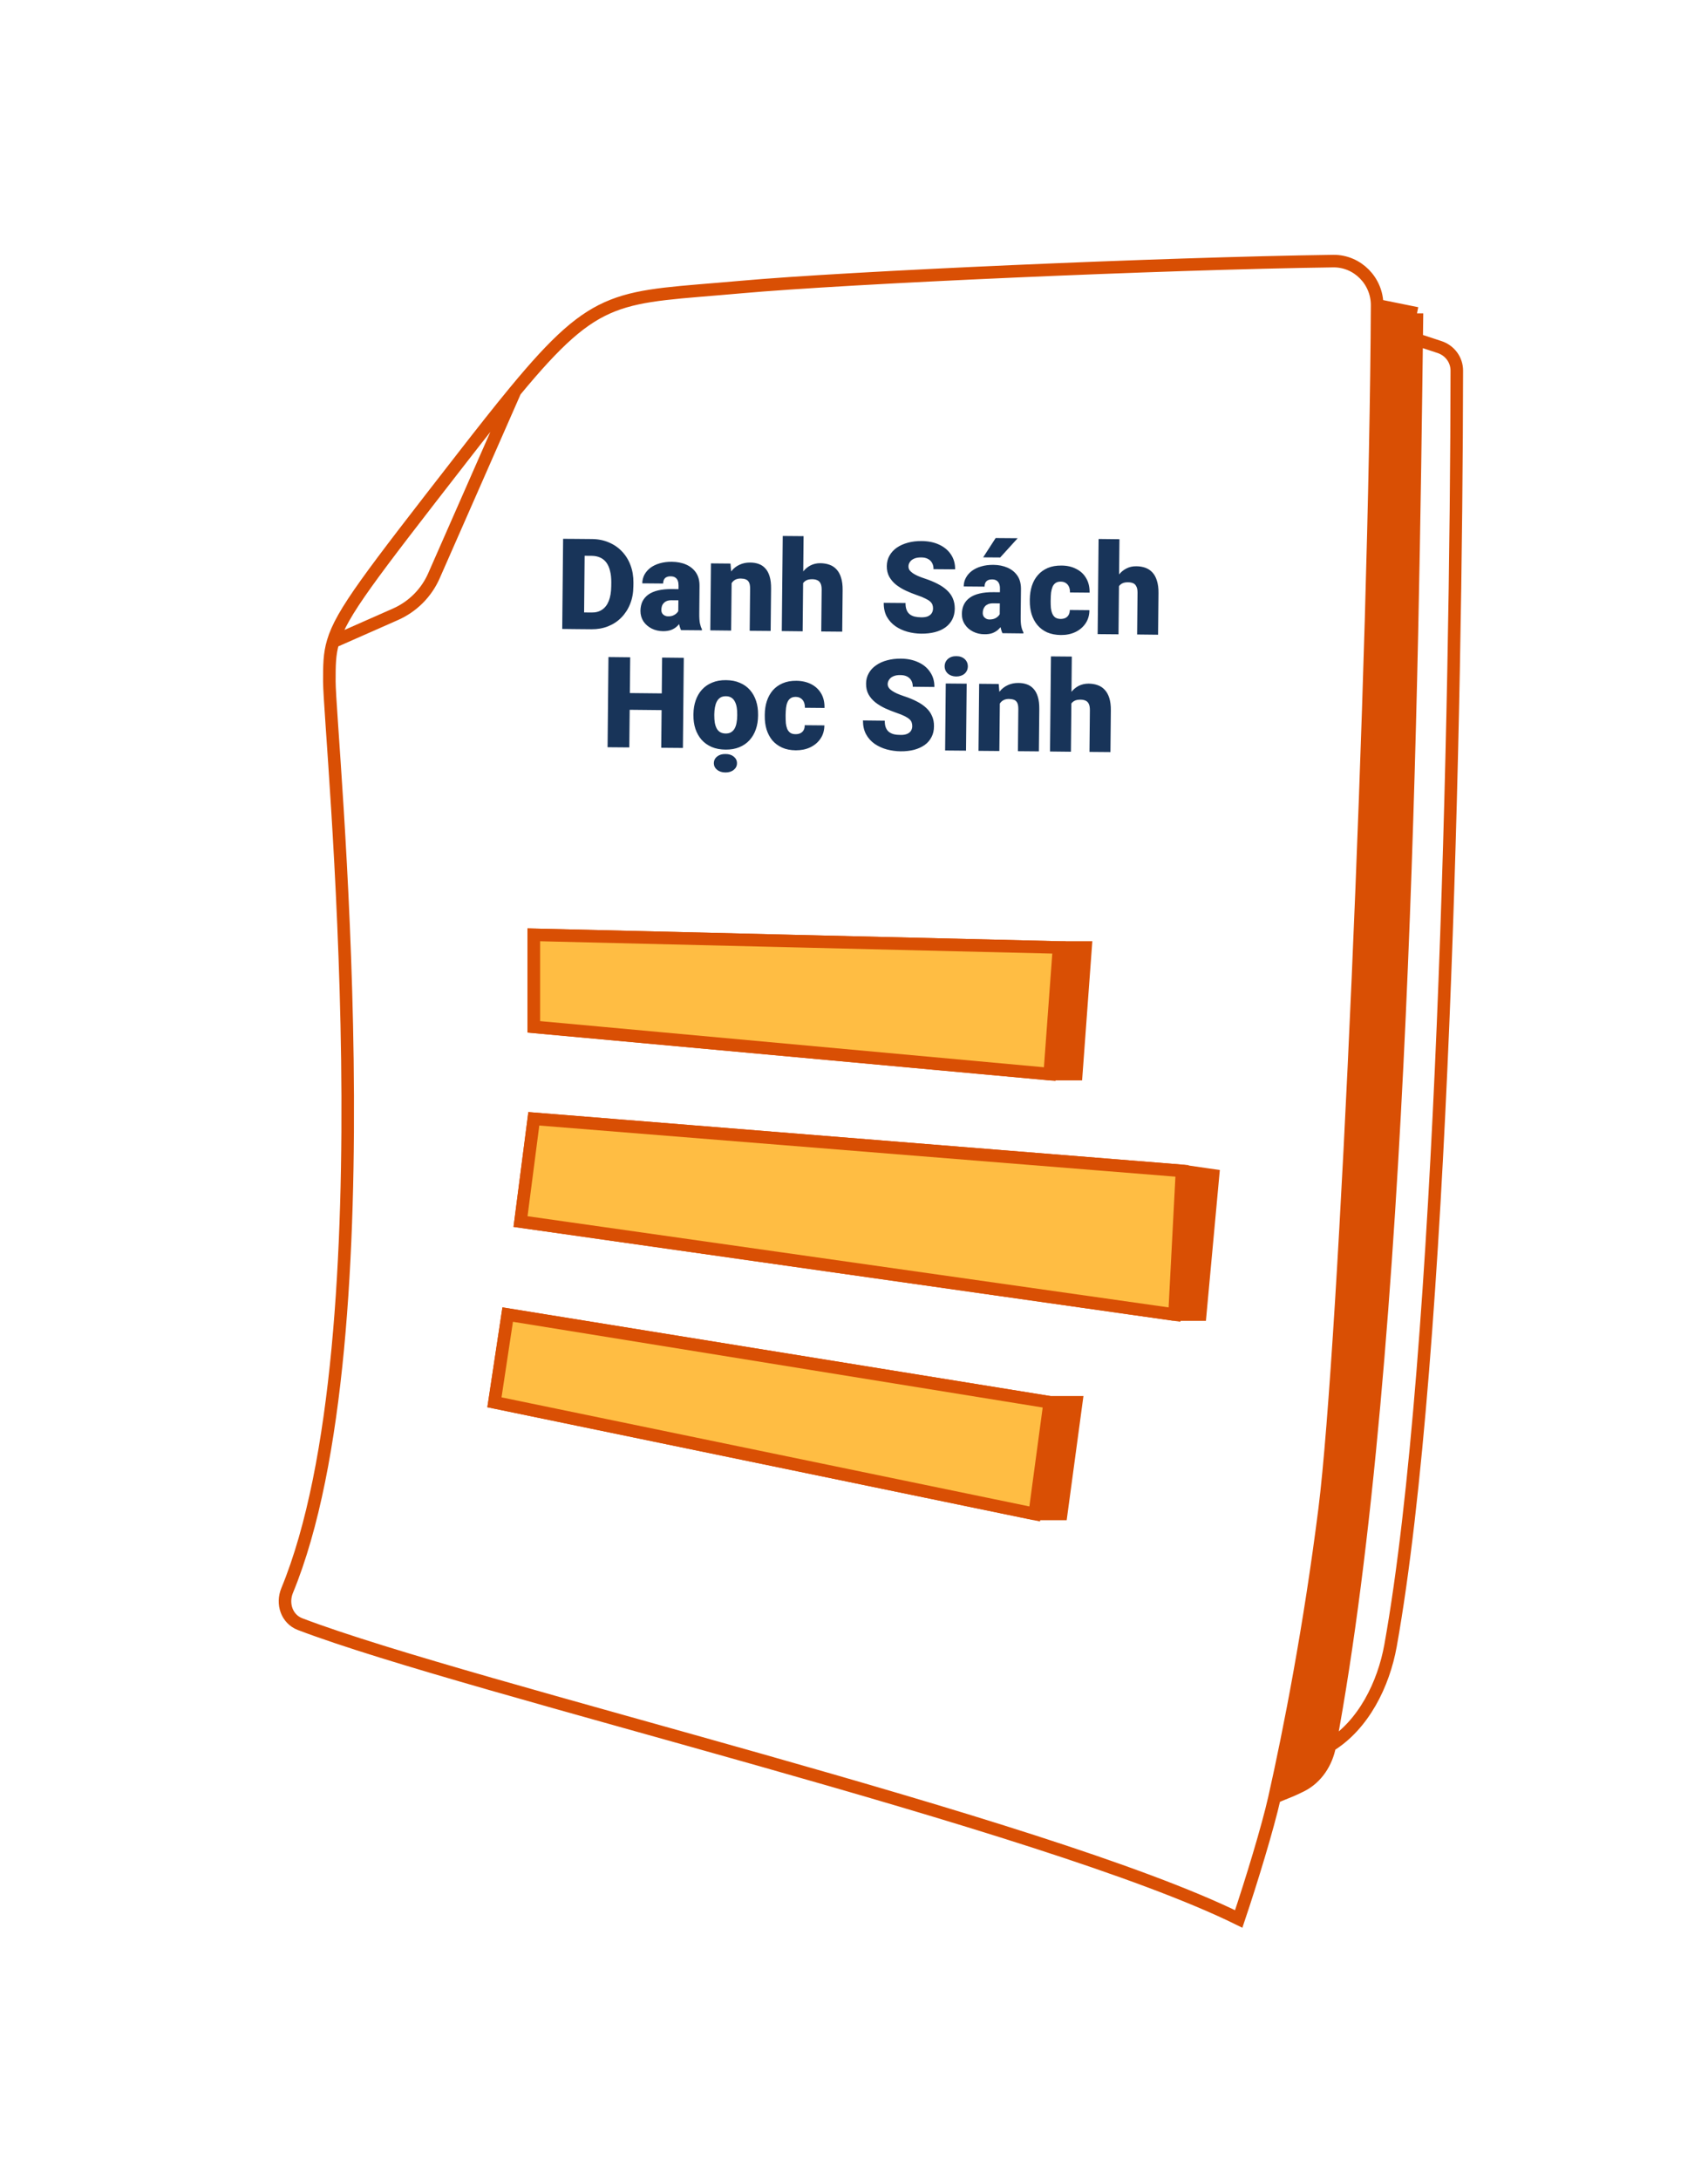 <svg width="29" height="37" viewBox="0 0 29 37" fill="none" xmlns="http://www.w3.org/2000/svg">
<g filter="url(#filter0_d_3608_87039)">
<path d="M17.981 12.083L17.823 14.232H18.274L18.432 12.083H17.981Z" fill="#D94F04"/>
<path d="M20.069 15.875L19.942 18.314H20.378L20.596 15.951L20.069 15.875Z" fill="#D94F04"/>
<path d="M17.823 19.803L17.568 21.698H18.018L18.274 19.803H17.823Z" fill="#D94F04"/>
<path d="M23.382 1.182C23.352 7.184 22.84 18.847 22.491 21.617C22.238 23.62 21.896 25.374 21.637 26.525C21.68 26.472 21.822 26.449 22.099 26.309C22.358 26.177 22.524 25.919 22.578 25.633C23.837 18.913 23.983 7.349 24.057 1.479L24.059 1.319L23.382 1.182Z" fill="#D94F04"/>
<path d="M8.747 2.638C10.158 0.931 10.482 1.061 12.577 0.873C14.389 0.71 19.725 0.472 22.637 0.432C23.049 0.427 23.384 0.77 23.382 1.182V1.182M8.747 2.638C8.489 2.95 8.194 3.324 7.846 3.772C6.273 5.796 5.798 6.407 5.655 6.895M8.747 2.638L7.369 5.771C7.241 6.064 7.007 6.298 6.715 6.427L5.655 6.895M5.655 6.895C5.592 7.107 5.592 7.295 5.592 7.565C5.592 8.428 6.648 18.702 4.875 22.999C4.783 23.223 4.87 23.483 5.096 23.569C8.001 24.675 17.722 26.942 21.032 28.573C21.249 27.929 21.527 27.015 21.637 26.525M23.382 1.182C23.352 7.184 22.84 18.847 22.491 21.617C22.238 23.62 21.896 25.374 21.637 26.525M23.382 1.182L24.059 1.319M24.059 1.319L24.057 1.479M24.059 1.319C24.059 1.372 24.058 1.425 24.057 1.479M21.637 26.525C21.68 26.472 21.822 26.449 22.099 26.309C22.358 26.177 22.524 25.919 22.578 25.633V25.633M24.059 1.765L24.442 1.891C24.617 1.949 24.735 2.108 24.735 2.292C24.727 7.985 24.493 19.008 23.61 23.932C23.491 24.593 23.15 25.282 22.578 25.633V25.633M22.578 25.633C23.837 18.913 23.983 7.349 24.057 1.479M17.823 14.232L9.063 13.43V11.868L17.981 12.083M17.823 14.232L17.981 12.083M17.823 14.232H18.274L18.432 12.083H17.981M19.942 18.314L8.838 16.735L9.063 14.991L20.069 15.875M19.942 18.314L20.069 15.875M19.942 18.314H20.378L20.596 15.951L20.069 15.875M17.568 21.698L8.395 19.803L8.62 18.314L17.823 19.803M17.568 21.698L17.823 19.803M17.568 21.698H18.018L18.274 19.803H17.823" stroke="#D94F04" stroke-width="0.213"/>
<path d="M9.064 11.868V13.43L17.823 14.232L17.981 12.083L9.064 11.868Z" fill="#FFBD43"/>
<path d="M9.064 14.991L8.838 16.735L19.942 18.314L20.069 15.875L9.064 14.991Z" fill="#FFBD43"/>
<path d="M8.62 18.314L8.395 19.803L17.568 21.698L17.823 19.803L8.62 18.314Z" fill="#FFBD43"/>
<path d="M9.064 11.868V13.43L17.823 14.232L17.981 12.083L9.064 11.868Z" stroke="#D94F04" stroke-width="0.213"/>
<path d="M9.064 14.991L8.838 16.735L19.942 18.314L20.069 15.875L9.064 14.991Z" stroke="#D94F04" stroke-width="0.213"/>
<path d="M8.62 18.314L8.395 19.803L17.568 21.698L17.823 19.803L8.62 18.314Z" stroke="#D94F04" stroke-width="0.213"/>
<path d="M10.043 6.681L9.703 6.678L9.708 6.394L10.046 6.397C10.116 6.398 10.175 6.382 10.224 6.348C10.273 6.315 10.311 6.266 10.337 6.199C10.363 6.132 10.377 6.05 10.378 5.952L10.379 5.885C10.379 5.812 10.373 5.747 10.358 5.692C10.345 5.635 10.324 5.589 10.297 5.551C10.269 5.513 10.234 5.484 10.192 5.465C10.151 5.446 10.104 5.436 10.05 5.435L9.709 5.432L9.712 5.147L10.052 5.15C10.156 5.151 10.251 5.17 10.337 5.207C10.423 5.243 10.498 5.294 10.56 5.36C10.623 5.426 10.672 5.504 10.705 5.594C10.739 5.683 10.756 5.782 10.755 5.891L10.754 5.955C10.753 6.063 10.735 6.162 10.699 6.251C10.664 6.34 10.614 6.417 10.55 6.482C10.487 6.547 10.412 6.596 10.325 6.631C10.239 6.665 10.145 6.682 10.043 6.681ZM9.929 5.149L9.915 6.68L9.546 6.676L9.561 5.146L9.929 5.149ZM11.516 6.409L11.521 5.94C11.521 5.908 11.517 5.881 11.508 5.857C11.499 5.834 11.485 5.816 11.465 5.803C11.446 5.79 11.42 5.783 11.387 5.783C11.36 5.782 11.337 5.787 11.318 5.796C11.299 5.804 11.285 5.818 11.275 5.836C11.265 5.854 11.26 5.877 11.259 5.905L10.905 5.902C10.906 5.849 10.918 5.801 10.941 5.756C10.966 5.711 10.999 5.672 11.043 5.638C11.088 5.605 11.14 5.58 11.202 5.562C11.264 5.544 11.332 5.535 11.408 5.536C11.498 5.537 11.579 5.552 11.649 5.583C11.72 5.614 11.777 5.66 11.817 5.72C11.858 5.78 11.878 5.856 11.877 5.946L11.873 6.412C11.872 6.486 11.876 6.542 11.884 6.581C11.892 6.619 11.903 6.652 11.918 6.681L11.918 6.699L11.563 6.696C11.546 6.66 11.534 6.618 11.526 6.567C11.519 6.516 11.516 6.463 11.516 6.409ZM11.563 6.001L11.564 6.19L11.407 6.189C11.374 6.188 11.346 6.192 11.323 6.201C11.3 6.21 11.282 6.223 11.268 6.239C11.254 6.254 11.244 6.271 11.238 6.291C11.232 6.311 11.229 6.331 11.229 6.353C11.229 6.374 11.233 6.393 11.243 6.41C11.253 6.426 11.267 6.439 11.285 6.448C11.302 6.457 11.322 6.462 11.343 6.462C11.383 6.463 11.416 6.456 11.443 6.441C11.472 6.426 11.493 6.408 11.508 6.386C11.523 6.364 11.53 6.344 11.531 6.325L11.607 6.471C11.593 6.499 11.576 6.527 11.558 6.556C11.54 6.584 11.518 6.611 11.491 6.635C11.465 6.659 11.433 6.678 11.395 6.693C11.357 6.707 11.311 6.714 11.257 6.714C11.187 6.713 11.122 6.698 11.064 6.669C11.006 6.639 10.96 6.599 10.925 6.548C10.891 6.495 10.874 6.436 10.874 6.368C10.875 6.31 10.886 6.257 10.907 6.211C10.93 6.165 10.963 6.126 11.006 6.094C11.05 6.062 11.106 6.038 11.173 6.022C11.241 6.006 11.32 5.998 11.411 5.999L11.563 6.001ZM12.423 5.809L12.414 6.704L12.06 6.7L12.071 5.563L12.403 5.566L12.423 5.809ZM12.378 6.096L12.295 6.097C12.296 6.01 12.307 5.933 12.329 5.865C12.351 5.797 12.381 5.739 12.42 5.692C12.459 5.644 12.505 5.609 12.559 5.585C12.613 5.56 12.673 5.548 12.739 5.549C12.791 5.549 12.839 5.557 12.883 5.573C12.927 5.589 12.964 5.614 12.995 5.649C13.027 5.683 13.051 5.729 13.068 5.786C13.085 5.842 13.093 5.912 13.092 5.995L13.085 6.71L12.729 6.707L12.736 5.99C12.736 5.944 12.73 5.91 12.718 5.886C12.705 5.861 12.687 5.844 12.663 5.835C12.64 5.825 12.611 5.821 12.576 5.82C12.54 5.82 12.509 5.827 12.484 5.84C12.458 5.854 12.438 5.874 12.422 5.899C12.407 5.923 12.396 5.952 12.389 5.986C12.382 6.019 12.379 6.056 12.378 6.096ZM13.644 5.101L13.628 6.716L13.274 6.712L13.29 5.098L13.644 5.101ZM13.592 6.108L13.509 6.109C13.51 6.029 13.52 5.956 13.541 5.888C13.561 5.821 13.59 5.763 13.627 5.714C13.663 5.664 13.708 5.626 13.759 5.599C13.81 5.573 13.867 5.559 13.93 5.56C13.986 5.561 14.037 5.569 14.083 5.586C14.13 5.602 14.17 5.629 14.203 5.665C14.237 5.701 14.263 5.748 14.28 5.805C14.299 5.863 14.308 5.933 14.307 6.016L14.3 6.722L13.944 6.719L13.951 6.01C13.951 5.964 13.945 5.928 13.932 5.903C13.919 5.877 13.901 5.859 13.877 5.849C13.854 5.838 13.825 5.832 13.79 5.832C13.749 5.832 13.715 5.838 13.689 5.852C13.663 5.866 13.643 5.885 13.629 5.91C13.615 5.935 13.606 5.964 13.601 5.997C13.595 6.031 13.593 6.068 13.592 6.108ZM15.842 6.33C15.842 6.306 15.839 6.285 15.832 6.266C15.825 6.246 15.812 6.228 15.793 6.211C15.775 6.194 15.748 6.177 15.712 6.16C15.677 6.142 15.631 6.123 15.574 6.104C15.507 6.081 15.442 6.055 15.38 6.026C15.318 5.997 15.263 5.963 15.214 5.925C15.165 5.886 15.127 5.84 15.098 5.789C15.07 5.737 15.056 5.676 15.057 5.608C15.058 5.542 15.073 5.483 15.103 5.431C15.133 5.378 15.174 5.333 15.227 5.296C15.281 5.259 15.344 5.231 15.415 5.212C15.487 5.192 15.565 5.183 15.65 5.184C15.762 5.185 15.861 5.205 15.946 5.245C16.032 5.285 16.098 5.34 16.146 5.412C16.194 5.483 16.218 5.567 16.217 5.664L15.85 5.661C15.851 5.622 15.843 5.588 15.827 5.558C15.812 5.529 15.789 5.505 15.757 5.488C15.726 5.471 15.687 5.462 15.639 5.462C15.593 5.462 15.554 5.468 15.522 5.482C15.49 5.496 15.466 5.514 15.45 5.538C15.434 5.561 15.425 5.586 15.425 5.614C15.425 5.638 15.431 5.659 15.443 5.678C15.457 5.696 15.475 5.713 15.499 5.73C15.523 5.746 15.552 5.762 15.586 5.777C15.621 5.792 15.66 5.807 15.704 5.821C15.785 5.848 15.857 5.878 15.919 5.91C15.983 5.943 16.036 5.979 16.079 6.02C16.123 6.061 16.156 6.106 16.178 6.158C16.2 6.209 16.211 6.267 16.211 6.332C16.21 6.4 16.196 6.461 16.169 6.514C16.142 6.567 16.103 6.612 16.053 6.649C16.003 6.685 15.943 6.712 15.874 6.73C15.804 6.748 15.727 6.757 15.641 6.756C15.563 6.755 15.485 6.745 15.409 6.724C15.334 6.703 15.265 6.672 15.204 6.63C15.143 6.587 15.094 6.533 15.057 6.468C15.021 6.401 15.004 6.323 15.005 6.233L15.375 6.236C15.374 6.281 15.38 6.319 15.392 6.35C15.403 6.381 15.421 6.406 15.444 6.425C15.466 6.444 15.495 6.457 15.528 6.466C15.562 6.474 15.6 6.478 15.644 6.479C15.691 6.479 15.729 6.473 15.758 6.46C15.786 6.446 15.808 6.428 15.821 6.406C15.835 6.383 15.841 6.357 15.842 6.33ZM16.974 6.462L16.978 5.993C16.979 5.961 16.974 5.933 16.965 5.91C16.956 5.887 16.942 5.869 16.923 5.856C16.903 5.842 16.877 5.836 16.844 5.835C16.818 5.835 16.795 5.839 16.776 5.848C16.757 5.857 16.742 5.871 16.732 5.889C16.722 5.907 16.717 5.93 16.717 5.958L16.363 5.955C16.363 5.902 16.375 5.853 16.399 5.809C16.423 5.764 16.457 5.724 16.501 5.691C16.545 5.658 16.598 5.632 16.659 5.615C16.721 5.596 16.79 5.588 16.866 5.588C16.956 5.589 17.036 5.605 17.107 5.636C17.178 5.667 17.234 5.713 17.275 5.773C17.316 5.833 17.335 5.908 17.335 5.999L17.33 6.464C17.329 6.539 17.333 6.595 17.341 6.634C17.349 6.672 17.361 6.705 17.376 6.734L17.376 6.752L17.02 6.748C17.004 6.713 16.992 6.67 16.984 6.62C16.977 6.569 16.973 6.516 16.974 6.462ZM17.021 6.053L17.021 6.243L16.864 6.241C16.831 6.241 16.803 6.245 16.78 6.254C16.758 6.263 16.739 6.275 16.725 6.291C16.712 6.307 16.702 6.324 16.695 6.344C16.689 6.363 16.686 6.384 16.686 6.406C16.686 6.427 16.691 6.446 16.7 6.462C16.711 6.479 16.725 6.491 16.742 6.501C16.759 6.51 16.779 6.515 16.801 6.515C16.84 6.515 16.873 6.508 16.901 6.494C16.929 6.479 16.951 6.46 16.966 6.439C16.98 6.417 16.988 6.397 16.988 6.378L17.065 6.524C17.05 6.552 17.034 6.58 17.015 6.609C16.998 6.637 16.975 6.663 16.948 6.688C16.922 6.711 16.89 6.731 16.852 6.746C16.814 6.76 16.768 6.767 16.714 6.766C16.644 6.766 16.58 6.751 16.521 6.721C16.463 6.692 16.417 6.652 16.383 6.6C16.348 6.548 16.331 6.488 16.332 6.421C16.332 6.362 16.343 6.31 16.365 6.264C16.387 6.218 16.42 6.179 16.464 6.147C16.508 6.115 16.563 6.091 16.631 6.075C16.698 6.059 16.777 6.051 16.868 6.052L17.021 6.053ZM16.693 5.461L16.905 5.133L17.279 5.136L16.982 5.463L16.693 5.461ZM18.007 6.506C18.04 6.506 18.068 6.5 18.091 6.489C18.115 6.476 18.133 6.459 18.145 6.436C18.158 6.413 18.164 6.386 18.164 6.354L18.497 6.357C18.497 6.442 18.475 6.517 18.432 6.581C18.389 6.645 18.331 6.694 18.258 6.729C18.185 6.763 18.104 6.78 18.012 6.779C17.924 6.778 17.846 6.763 17.779 6.734C17.713 6.704 17.658 6.662 17.614 6.61C17.57 6.557 17.537 6.495 17.515 6.425C17.494 6.355 17.484 6.279 17.485 6.197L17.485 6.173C17.486 6.091 17.498 6.015 17.52 5.945C17.543 5.874 17.577 5.813 17.622 5.762C17.667 5.71 17.723 5.67 17.789 5.641C17.856 5.613 17.933 5.599 18.022 5.6C18.116 5.6 18.2 5.619 18.271 5.656C18.344 5.692 18.401 5.744 18.441 5.813C18.482 5.881 18.502 5.964 18.5 6.06L18.167 6.057C18.168 6.023 18.163 5.992 18.152 5.965C18.141 5.937 18.123 5.915 18.1 5.899C18.077 5.882 18.047 5.873 18.011 5.873C17.974 5.872 17.945 5.88 17.922 5.896C17.9 5.912 17.882 5.934 17.87 5.963C17.859 5.991 17.851 6.023 17.846 6.059C17.842 6.096 17.84 6.135 17.84 6.176L17.839 6.2C17.839 6.242 17.84 6.282 17.843 6.319C17.847 6.355 17.855 6.388 17.867 6.416C17.878 6.443 17.895 6.465 17.918 6.482C17.94 6.497 17.97 6.505 18.007 6.506ZM19.007 5.153L18.991 6.767L18.637 6.764L18.653 5.149L19.007 5.153ZM18.955 6.159L18.872 6.161C18.873 6.081 18.883 6.007 18.904 5.94C18.924 5.873 18.953 5.815 18.989 5.766C19.026 5.716 19.07 5.678 19.122 5.651C19.173 5.624 19.23 5.611 19.293 5.612C19.349 5.612 19.4 5.621 19.446 5.637C19.493 5.654 19.533 5.68 19.566 5.716C19.6 5.753 19.626 5.799 19.643 5.857C19.662 5.915 19.671 5.985 19.67 6.068L19.663 6.774L19.307 6.77L19.314 6.062C19.314 6.016 19.308 5.98 19.294 5.955C19.282 5.929 19.264 5.91 19.24 5.9C19.217 5.89 19.188 5.884 19.153 5.884C19.112 5.883 19.078 5.89 19.052 5.904C19.026 5.918 19.006 5.937 18.992 5.962C18.978 5.987 18.969 6.016 18.963 6.049C18.958 6.083 18.956 6.119 18.955 6.159ZM11.356 7.771L11.353 8.055L10.568 8.047L10.571 7.763L11.356 7.771ZM10.7 7.157L10.685 8.687L10.316 8.684L10.331 7.153L10.7 7.157ZM11.61 7.166L11.595 8.696L11.227 8.693L11.242 7.162L11.61 7.166ZM11.774 8.141L11.774 8.119C11.775 8.035 11.788 7.959 11.812 7.889C11.837 7.818 11.872 7.757 11.919 7.706C11.966 7.654 12.023 7.615 12.091 7.587C12.16 7.558 12.238 7.544 12.327 7.545C12.417 7.546 12.496 7.561 12.563 7.591C12.632 7.62 12.689 7.661 12.735 7.714C12.78 7.766 12.815 7.828 12.838 7.899C12.861 7.969 12.872 8.046 12.871 8.129L12.871 8.151C12.87 8.234 12.858 8.311 12.833 8.381C12.809 8.451 12.773 8.512 12.726 8.564C12.68 8.615 12.622 8.655 12.554 8.683C12.486 8.711 12.407 8.725 12.318 8.724C12.229 8.723 12.15 8.708 12.082 8.679C12.014 8.649 11.957 8.608 11.911 8.556C11.865 8.503 11.831 8.441 11.807 8.371C11.784 8.3 11.773 8.223 11.774 8.141ZM12.128 8.122L12.128 8.144C12.128 8.187 12.13 8.227 12.136 8.264C12.142 8.301 12.153 8.334 12.167 8.362C12.181 8.39 12.201 8.411 12.226 8.427C12.251 8.442 12.283 8.45 12.321 8.451C12.358 8.451 12.389 8.444 12.413 8.429C12.439 8.413 12.459 8.392 12.474 8.365C12.489 8.337 12.5 8.305 12.506 8.268C12.513 8.23 12.517 8.191 12.517 8.148L12.517 8.126C12.518 8.084 12.515 8.045 12.509 8.009C12.503 7.972 12.493 7.939 12.478 7.911C12.464 7.882 12.444 7.859 12.419 7.843C12.394 7.827 12.363 7.818 12.325 7.818C12.288 7.818 12.256 7.825 12.231 7.841C12.206 7.857 12.186 7.879 12.171 7.908C12.156 7.936 12.146 7.968 12.139 8.005C12.132 8.042 12.129 8.081 12.128 8.122ZM12.12 8.953C12.121 8.909 12.139 8.871 12.176 8.841C12.213 8.812 12.26 8.798 12.318 8.799C12.377 8.799 12.424 8.814 12.46 8.844C12.496 8.875 12.514 8.912 12.513 8.957C12.513 9.002 12.494 9.039 12.458 9.068C12.421 9.098 12.373 9.113 12.315 9.112C12.257 9.111 12.21 9.096 12.174 9.065C12.138 9.036 12.12 8.998 12.12 8.953ZM13.506 8.462C13.539 8.463 13.567 8.457 13.591 8.445C13.615 8.433 13.633 8.415 13.645 8.393C13.658 8.37 13.664 8.342 13.663 8.31L13.997 8.313C13.996 8.399 13.975 8.474 13.931 8.538C13.889 8.601 13.831 8.65 13.758 8.685C13.685 8.72 13.603 8.736 13.512 8.736C13.423 8.735 13.345 8.72 13.279 8.69C13.213 8.66 13.158 8.619 13.113 8.567C13.07 8.514 13.037 8.452 13.015 8.382C12.994 8.312 12.984 8.235 12.985 8.153L12.985 8.129C12.986 8.047 12.997 7.971 13.02 7.901C13.043 7.831 13.077 7.77 13.121 7.718C13.167 7.666 13.223 7.626 13.289 7.598C13.356 7.569 13.433 7.555 13.521 7.556C13.616 7.557 13.699 7.576 13.771 7.612C13.844 7.649 13.9 7.701 13.941 7.769C13.982 7.838 14.001 7.92 13.999 8.017L13.666 8.014C13.667 7.98 13.662 7.949 13.651 7.921C13.64 7.894 13.623 7.872 13.6 7.856C13.576 7.838 13.547 7.83 13.51 7.829C13.474 7.829 13.444 7.837 13.422 7.853C13.399 7.869 13.382 7.891 13.37 7.92C13.358 7.947 13.35 7.98 13.346 8.016C13.342 8.052 13.34 8.091 13.339 8.133L13.339 8.157C13.339 8.199 13.34 8.238 13.343 8.276C13.347 8.312 13.355 8.344 13.366 8.373C13.378 8.4 13.395 8.422 13.417 8.438C13.44 8.454 13.469 8.462 13.506 8.462ZM15.489 8.327C15.489 8.303 15.486 8.282 15.479 8.263C15.473 8.243 15.46 8.225 15.441 8.208C15.422 8.191 15.395 8.174 15.36 8.156C15.325 8.138 15.279 8.12 15.221 8.1C15.154 8.077 15.09 8.051 15.028 8.023C14.966 7.993 14.91 7.96 14.861 7.921C14.813 7.882 14.774 7.837 14.746 7.786C14.718 7.734 14.704 7.673 14.705 7.604C14.705 7.539 14.721 7.479 14.751 7.427C14.78 7.374 14.822 7.329 14.875 7.293C14.928 7.255 14.991 7.227 15.063 7.208C15.134 7.189 15.213 7.179 15.297 7.18C15.41 7.181 15.508 7.202 15.593 7.242C15.679 7.281 15.746 7.337 15.793 7.409C15.842 7.48 15.866 7.564 15.865 7.661L15.498 7.657C15.498 7.619 15.491 7.585 15.475 7.555C15.46 7.526 15.436 7.502 15.405 7.485C15.373 7.468 15.334 7.459 15.286 7.459C15.24 7.458 15.201 7.465 15.169 7.479C15.138 7.492 15.114 7.511 15.098 7.535C15.081 7.558 15.073 7.583 15.072 7.611C15.072 7.634 15.078 7.655 15.091 7.674C15.104 7.693 15.122 7.71 15.146 7.726C15.17 7.743 15.2 7.758 15.234 7.774C15.269 7.789 15.308 7.803 15.351 7.818C15.432 7.844 15.504 7.874 15.567 7.907C15.63 7.939 15.684 7.976 15.727 8.017C15.771 8.057 15.803 8.103 15.825 8.155C15.848 8.206 15.859 8.264 15.858 8.328C15.858 8.397 15.844 8.458 15.816 8.511C15.789 8.564 15.751 8.609 15.701 8.645C15.65 8.681 15.591 8.708 15.521 8.727C15.452 8.745 15.374 8.754 15.289 8.753C15.21 8.752 15.133 8.741 15.057 8.721C14.981 8.7 14.913 8.669 14.851 8.627C14.79 8.584 14.741 8.53 14.705 8.464C14.669 8.398 14.652 8.32 14.652 8.229L15.022 8.233C15.022 8.278 15.027 8.316 15.039 8.347C15.051 8.378 15.068 8.403 15.091 8.422C15.114 8.44 15.142 8.454 15.176 8.463C15.209 8.471 15.248 8.475 15.291 8.475C15.338 8.476 15.376 8.469 15.405 8.456C15.434 8.443 15.455 8.425 15.469 8.402C15.482 8.379 15.489 8.354 15.489 8.327ZM16.413 7.605L16.402 8.742L16.047 8.739L16.058 7.602L16.413 7.605ZM16.039 7.308C16.04 7.258 16.059 7.217 16.095 7.185C16.132 7.153 16.18 7.137 16.238 7.138C16.296 7.138 16.343 7.155 16.379 7.187C16.415 7.22 16.433 7.262 16.433 7.312C16.432 7.362 16.413 7.404 16.377 7.436C16.34 7.467 16.293 7.483 16.234 7.483C16.176 7.482 16.129 7.465 16.093 7.433C16.057 7.4 16.039 7.359 16.039 7.308ZM16.977 7.853L16.968 8.748L16.614 8.745L16.625 7.607L16.957 7.61L16.977 7.853ZM16.932 8.14L16.849 8.141C16.85 8.054 16.861 7.977 16.883 7.909C16.905 7.841 16.935 7.783 16.974 7.736C17.013 7.688 17.059 7.653 17.113 7.629C17.167 7.604 17.227 7.592 17.293 7.593C17.346 7.593 17.393 7.601 17.437 7.617C17.481 7.633 17.518 7.658 17.549 7.693C17.581 7.728 17.605 7.773 17.622 7.83C17.639 7.886 17.647 7.956 17.646 8.039L17.639 8.754L17.283 8.751L17.29 8.034C17.29 7.989 17.284 7.954 17.272 7.93C17.259 7.905 17.241 7.888 17.218 7.879C17.194 7.87 17.165 7.865 17.131 7.864C17.094 7.864 17.063 7.871 17.038 7.885C17.012 7.898 16.992 7.918 16.976 7.943C16.961 7.967 16.95 7.996 16.943 8.03C16.936 8.063 16.933 8.1 16.932 8.14ZM18.198 7.145L18.183 8.76L17.828 8.756L17.844 7.142L18.198 7.145ZM18.146 8.152L18.063 8.153C18.064 8.073 18.075 8 18.095 7.933C18.115 7.865 18.144 7.807 18.181 7.758C18.218 7.708 18.262 7.67 18.313 7.643C18.365 7.617 18.422 7.604 18.484 7.604C18.54 7.605 18.591 7.613 18.637 7.63C18.684 7.646 18.724 7.673 18.757 7.709C18.791 7.745 18.817 7.792 18.835 7.849C18.853 7.907 18.862 7.977 18.861 8.06L18.854 8.766L18.498 8.763L18.505 8.054C18.505 8.008 18.499 7.972 18.486 7.947C18.474 7.921 18.455 7.903 18.432 7.893C18.408 7.882 18.379 7.876 18.345 7.876C18.303 7.876 18.27 7.882 18.244 7.896C18.217 7.91 18.197 7.929 18.183 7.954C18.169 7.979 18.16 8.008 18.155 8.041C18.15 8.075 18.147 8.112 18.146 8.152Z" fill="#183459"/>
</g>
<defs>
<filter id="filter0_d_3608_87039" x="-4" y="0" width="37" height="37" filterUnits="userSpaceOnUse" color-interpolation-filters="sRGB">
<feFlood flood-opacity="0" result="BackgroundImageFix"/>
<feColorMatrix in="SourceAlpha" type="matrix" values="0 0 0 0 0 0 0 0 0 0 0 0 0 0 0 0 0 0 127 0" result="hardAlpha"/>
<feOffset dy="4"/>
<feGaussianBlur stdDeviation="2"/>
<feComposite in2="hardAlpha" operator="out"/>
<feColorMatrix type="matrix" values="0 0 0 0 0 0 0 0 0 0 0 0 0 0 0 0 0 0 0.25 0"/>
<feBlend mode="normal" in2="BackgroundImageFix" result="effect1_dropShadow_3608_87039"/>
<feBlend mode="normal" in="SourceGraphic" in2="effect1_dropShadow_3608_87039" result="shape"/>
</filter>
</defs>
</svg>
